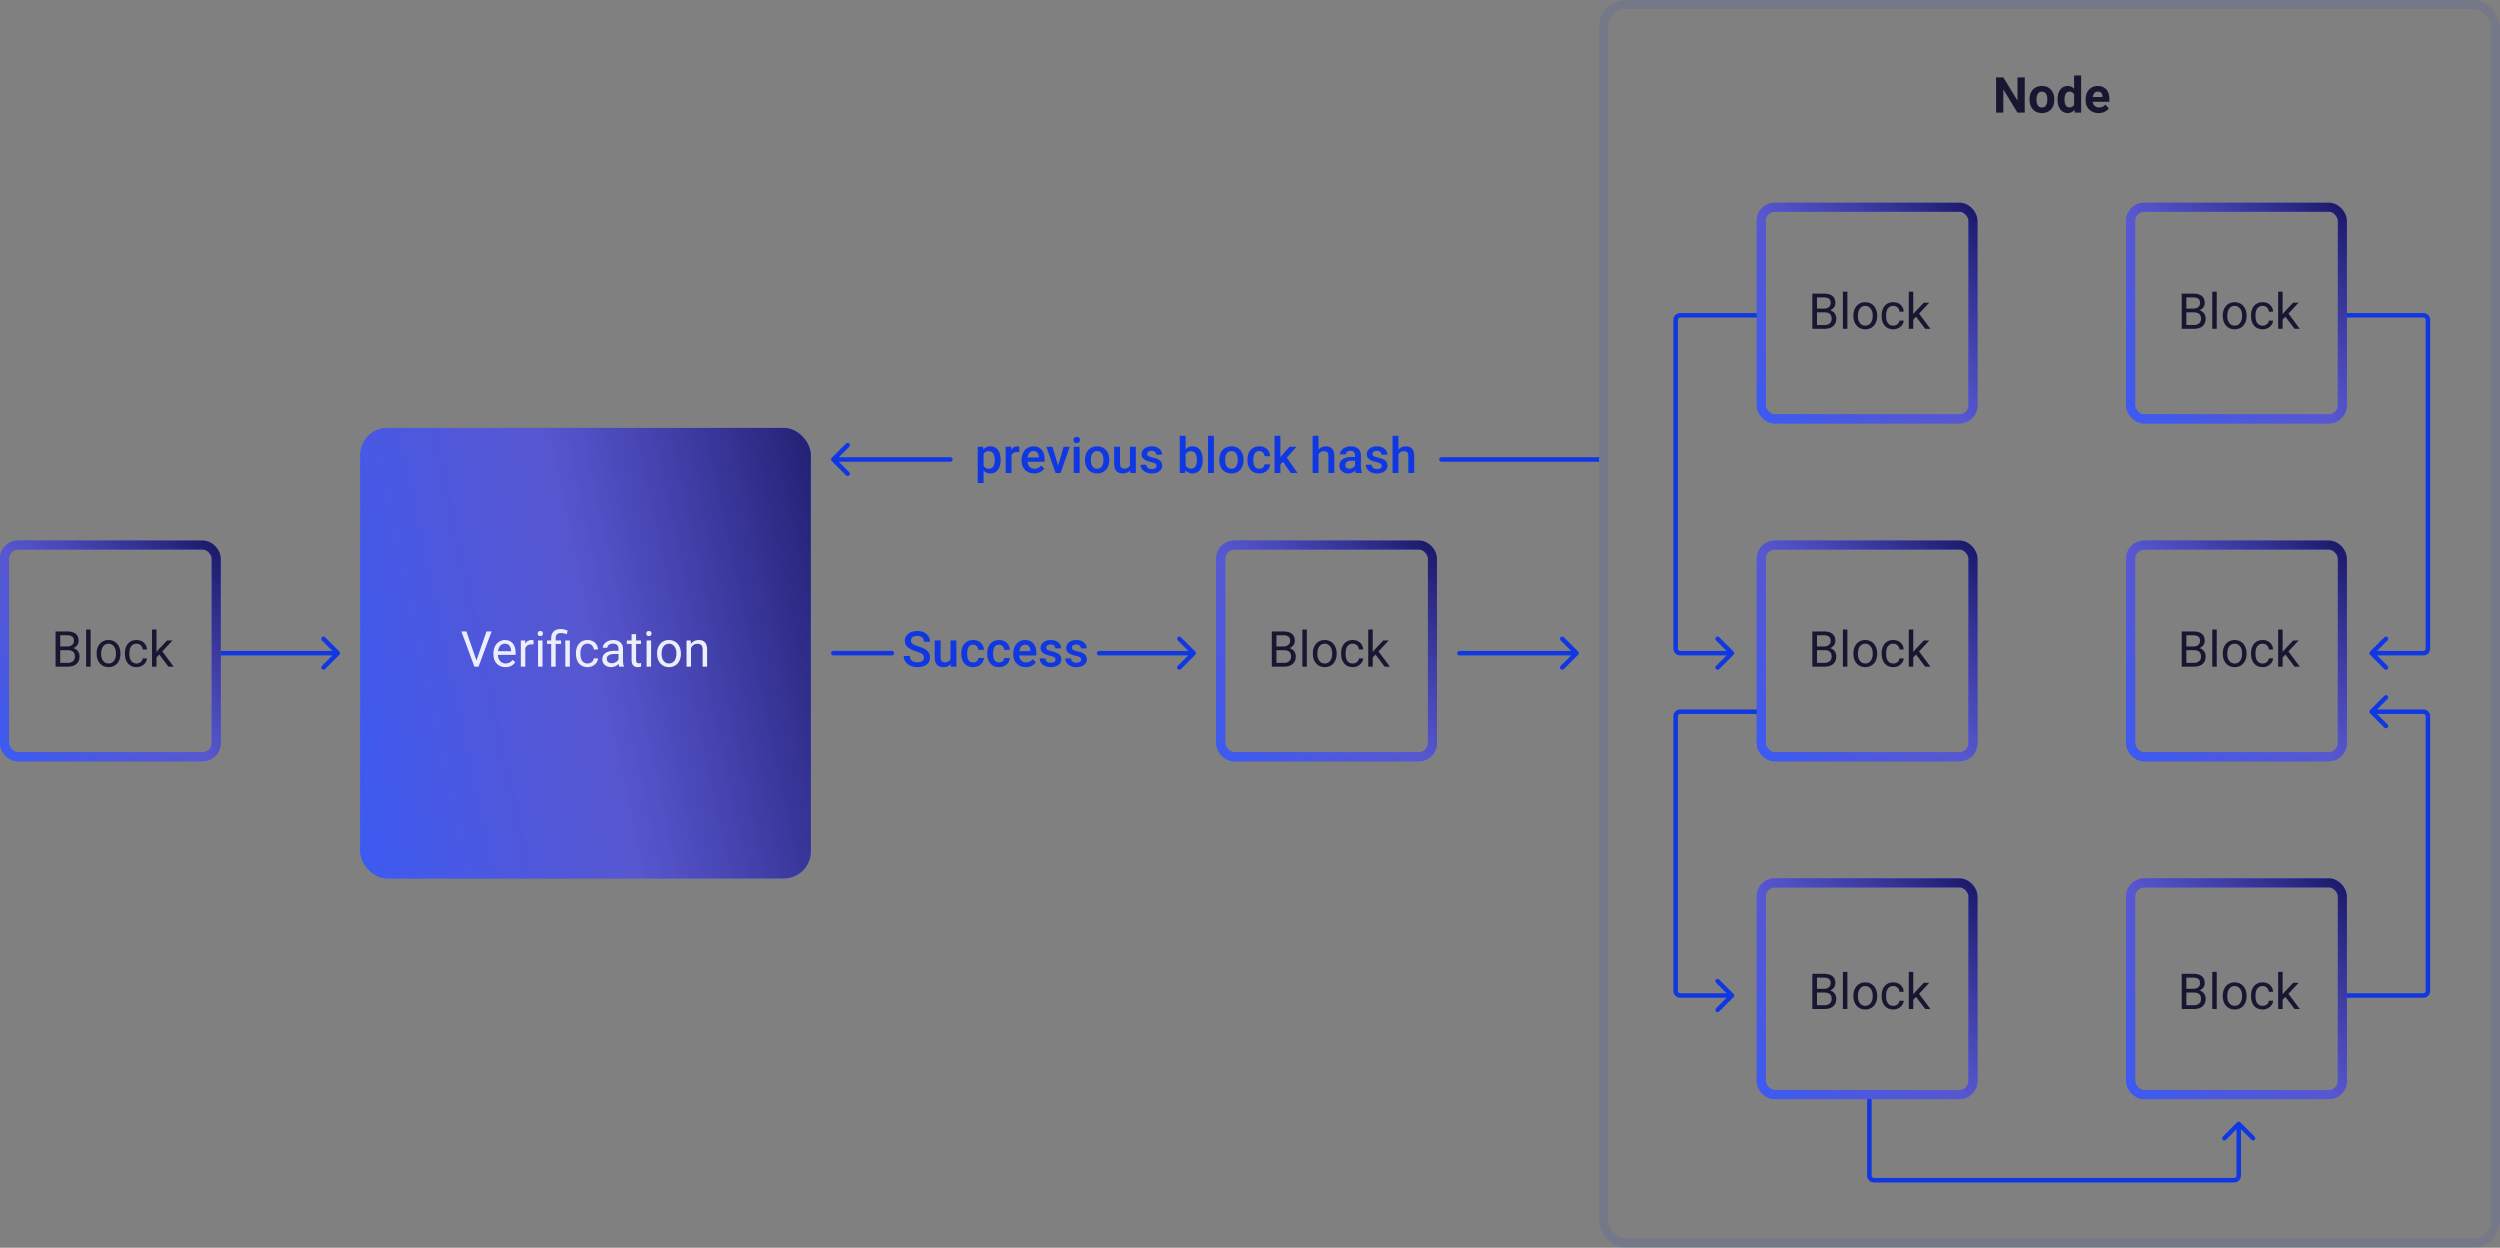 <svg width="555" height="277" viewBox="0 0 555 277" fill="none" xmlns="http://www.w3.org/2000/svg">
<rect x="0" y="0" width="555" height="277" fill="#808080" stroke="none"/>
<g clip-path="url(#clip0)">
<rect opacity="0.1" x="355.999" y="1" width="198" height="275" rx="5" stroke="#0F38E2" stroke-width="2"/>
<g opacity="0.9">
<rect x="0.999" y="121" width="47" height="47" rx="3" stroke="#3455FF" stroke-width="2"/>
<rect x="0.999" y="121" width="47" height="47" rx="3" stroke="url(#paint0_linear)" stroke-width="2"/>
</g>
<g opacity="0.9">
<rect x="270.999" y="121" width="47" height="47" rx="3" stroke="#3455FF" stroke-width="2"/>
<rect x="270.999" y="121" width="47" height="47" rx="3" stroke="url(#paint1_linear)" stroke-width="2"/>
</g>
<g opacity="0.9">
<rect x="179.999" y="195" width="100" height="100" rx="6" transform="rotate(-180 179.999 195)" fill="#3455FF"/>
<rect x="179.999" y="195" width="100" height="100" rx="6" transform="rotate(-180 179.999 195)" fill="url(#paint2_linear)"/>
</g>
<g opacity="0.9">
<rect x="390.999" y="46" width="47" height="47" rx="3" stroke="#3455FF" stroke-width="2"/>
<rect x="390.999" y="46" width="47" height="47" rx="3" stroke="url(#paint3_linear)" stroke-width="2"/>
<rect x="390.999" y="121" width="47" height="47" rx="3" stroke="#3455FF" stroke-width="2"/>
<rect x="390.999" y="121" width="47" height="47" rx="3" stroke="url(#paint4_linear)" stroke-width="2"/>
<rect x="390.999" y="196" width="47" height="47" rx="3" stroke="#3455FF" stroke-width="2"/>
<rect x="390.999" y="196" width="47" height="47" rx="3" stroke="url(#paint5_linear)" stroke-width="2"/>
</g>
<g opacity="0.9">
<rect x="472.999" y="121" width="47" height="47" rx="3" stroke="#3455FF" stroke-width="2"/>
<rect x="472.999" y="121" width="47" height="47" rx="3" stroke="url(#paint6_linear)" stroke-width="2"/>
<rect x="472.999" y="196" width="47" height="47" rx="3" stroke="#3455FF" stroke-width="2"/>
<rect x="472.999" y="196" width="47" height="47" rx="3" stroke="url(#paint7_linear)" stroke-width="2"/>
<rect x="472.999" y="46" width="47" height="47" rx="3" stroke="#3455FF" stroke-width="2"/>
<rect x="472.999" y="46" width="47" height="47" rx="3" stroke="url(#paint8_linear)" stroke-width="2"/>
</g>
<path d="M75.353 145.354C75.548 145.158 75.548 144.842 75.353 144.646L72.171 141.464C71.975 141.269 71.659 141.269 71.463 141.464C71.268 141.66 71.268 141.976 71.463 142.172L74.292 145L71.463 147.828C71.268 148.024 71.268 148.34 71.463 148.536C71.659 148.731 71.975 148.731 72.171 148.536L75.353 145.354ZM48.999 145.5L74.999 145.5L74.999 144.5L48.999 144.5L48.999 145.5Z" fill="#0F38E2"/>
<path d="M184.999 145H197.999" stroke="#0F38E2" stroke-linecap="round"/>
<path d="M243.999 144.5C243.723 144.5 243.499 144.724 243.499 145C243.499 145.276 243.723 145.5 243.999 145.5V144.5ZM265.353 145.354C265.548 145.158 265.548 144.842 265.353 144.646L262.171 141.464C261.975 141.269 261.659 141.269 261.463 141.464C261.268 141.66 261.268 141.976 261.463 142.172L264.292 145L261.463 147.828C261.268 148.024 261.268 148.34 261.463 148.536C261.659 148.731 261.975 148.731 262.171 148.536L265.353 145.354ZM243.999 145.5H264.999V144.5H243.999V145.5Z" fill="#0F38E2"/>
<path d="M323.999 144.5C323.723 144.5 323.499 144.724 323.499 145C323.499 145.276 323.723 145.5 323.999 145.5V144.5ZM350.353 145.354C350.548 145.158 350.548 144.842 350.353 144.646L347.171 141.464C346.975 141.269 346.659 141.269 346.463 141.464C346.268 141.66 346.268 141.976 346.463 142.172L349.292 145L346.463 147.828C346.268 148.024 346.268 148.34 346.463 148.536C346.659 148.731 346.975 148.731 347.171 148.536L350.353 145.354ZM323.999 145.5H349.999V144.5H323.999V145.5Z" fill="#0F38E2"/>
<path d="M105.77 146.63L108.004 140.18H109.132L106.232 148H105.319L102.424 140.18H103.546L105.77 146.63ZM112.205 148.107C111.417 148.107 110.776 147.85 110.282 147.334C109.788 146.815 109.541 146.122 109.541 145.255V145.073C109.541 144.496 109.65 143.982 109.868 143.531C110.09 143.076 110.398 142.722 110.792 142.468C111.189 142.21 111.619 142.081 112.081 142.081C112.837 142.081 113.424 142.33 113.843 142.828C114.262 143.325 114.471 144.038 114.471 144.965V145.379H110.534C110.549 145.952 110.715 146.416 111.034 146.77C111.356 147.121 111.764 147.296 112.258 147.296C112.609 147.296 112.906 147.225 113.15 147.082C113.393 146.938 113.606 146.749 113.789 146.512L114.396 146.985C113.909 147.733 113.179 148.107 112.205 148.107ZM112.081 142.897C111.68 142.897 111.343 143.044 111.071 143.338C110.799 143.628 110.631 144.036 110.566 144.562H113.478V144.487C113.449 143.982 113.313 143.592 113.069 143.316C112.826 143.037 112.496 142.897 112.081 142.897ZM118.435 143.08C118.285 143.055 118.122 143.042 117.946 143.042C117.295 143.042 116.852 143.32 116.62 143.875V148H115.626V142.188H116.593L116.609 142.86C116.935 142.341 117.397 142.081 117.995 142.081C118.188 142.081 118.335 142.106 118.435 142.156V143.08ZM120.433 148H119.439V142.188H120.433V148ZM119.359 140.647C119.359 140.486 119.407 140.35 119.504 140.239C119.604 140.128 119.751 140.072 119.944 140.072C120.138 140.072 120.285 140.128 120.385 140.239C120.485 140.35 120.535 140.486 120.535 140.647C120.535 140.808 120.485 140.942 120.385 141.05C120.285 141.157 120.138 141.211 119.944 141.211C119.751 141.211 119.604 141.157 119.504 141.05C119.407 140.942 119.359 140.808 119.359 140.647ZM122.361 148V142.957H121.443V142.188H122.361V141.694C122.361 141.046 122.546 140.541 122.915 140.18C123.287 139.818 123.812 139.637 124.488 139.637C124.889 139.637 125.396 139.746 126.008 139.965L125.842 140.803C125.394 140.624 124.968 140.534 124.563 140.534C124.137 140.534 123.829 140.631 123.64 140.824C123.453 141.014 123.36 141.3 123.36 141.684V142.188H124.547V142.957H123.36V148H122.361ZM126.502 148H125.503V142.188H126.502V148ZM130.45 147.296C130.805 147.296 131.114 147.189 131.379 146.974C131.644 146.759 131.791 146.491 131.82 146.168H132.76C132.742 146.501 132.627 146.818 132.416 147.119C132.205 147.42 131.922 147.66 131.567 147.839C131.216 148.018 130.844 148.107 130.45 148.107C129.659 148.107 129.029 147.844 128.56 147.318C128.094 146.788 127.861 146.065 127.861 145.148V144.981C127.861 144.416 127.965 143.913 128.173 143.472C128.381 143.032 128.678 142.69 129.064 142.446C129.455 142.203 129.915 142.081 130.445 142.081C131.097 142.081 131.637 142.276 132.067 142.667C132.5 143.057 132.731 143.563 132.76 144.187H131.82C131.791 143.811 131.648 143.503 131.39 143.263C131.136 143.019 130.821 142.897 130.445 142.897C129.94 142.897 129.548 143.08 129.269 143.445C128.993 143.807 128.855 144.332 128.855 145.019V145.207C128.855 145.877 128.993 146.392 129.269 146.754C129.544 147.116 129.938 147.296 130.45 147.296ZM137.465 148C137.408 147.885 137.361 147.681 137.325 147.388C136.863 147.868 136.312 148.107 135.671 148.107C135.098 148.107 134.627 147.946 134.258 147.624C133.893 147.298 133.71 146.886 133.71 146.389C133.71 145.784 133.94 145.314 134.398 144.981C134.86 144.645 135.508 144.477 136.342 144.477H137.309V144.02C137.309 143.673 137.205 143.397 136.998 143.193C136.79 142.985 136.484 142.881 136.079 142.881C135.725 142.881 135.427 142.971 135.188 143.15C134.948 143.329 134.828 143.546 134.828 143.8H133.829C133.829 143.51 133.931 143.23 134.135 142.962C134.342 142.69 134.622 142.475 134.973 142.317C135.327 142.16 135.716 142.081 136.138 142.081C136.808 142.081 137.332 142.249 137.712 142.586C138.091 142.919 138.288 143.379 138.303 143.966V146.641C138.303 147.175 138.371 147.599 138.507 147.914V148H137.465ZM135.816 147.243C136.127 147.243 136.423 147.162 136.702 147.001C136.981 146.84 137.184 146.63 137.309 146.373V145.18H136.53C135.313 145.18 134.704 145.536 134.704 146.249C134.704 146.561 134.808 146.804 135.016 146.979C135.223 147.155 135.49 147.243 135.816 147.243ZM141.208 140.781V142.188H142.293V142.957H141.208V146.561C141.208 146.793 141.257 146.969 141.354 147.087C141.45 147.201 141.615 147.259 141.848 147.259C141.962 147.259 142.12 147.237 142.32 147.194V148C142.059 148.072 141.805 148.107 141.558 148.107C141.114 148.107 140.779 147.973 140.553 147.705C140.328 147.436 140.215 147.055 140.215 146.561V142.957H139.157V142.188H140.215V140.781H141.208ZM144.539 148H143.545V142.188H144.539V148ZM143.464 140.647C143.464 140.486 143.513 140.35 143.609 140.239C143.71 140.128 143.856 140.072 144.05 140.072C144.243 140.072 144.39 140.128 144.49 140.239C144.59 140.35 144.641 140.486 144.641 140.647C144.641 140.808 144.59 140.942 144.49 141.05C144.39 141.157 144.243 141.211 144.05 141.211C143.856 141.211 143.71 141.157 143.609 141.05C143.513 140.942 143.464 140.808 143.464 140.647ZM145.871 145.041C145.871 144.471 145.982 143.959 146.204 143.504C146.429 143.05 146.741 142.699 147.138 142.452C147.539 142.205 147.996 142.081 148.508 142.081C149.299 142.081 149.938 142.355 150.425 142.903C150.916 143.451 151.161 144.179 151.161 145.089V145.159C151.161 145.724 151.052 146.233 150.833 146.684C150.619 147.132 150.309 147.481 149.904 147.731C149.503 147.982 149.041 148.107 148.519 148.107C147.731 148.107 147.092 147.833 146.601 147.286C146.114 146.738 145.871 146.013 145.871 145.11V145.041ZM146.87 145.159C146.87 145.803 147.018 146.321 147.315 146.711C147.616 147.101 148.017 147.296 148.519 147.296C149.023 147.296 149.424 147.099 149.722 146.706C150.019 146.308 150.167 145.753 150.167 145.041C150.167 144.403 150.015 143.888 149.711 143.494C149.41 143.096 149.009 142.897 148.508 142.897C148.017 142.897 147.622 143.093 147.321 143.483C147.02 143.873 146.87 144.432 146.87 145.159ZM153.347 142.188L153.379 142.919C153.823 142.36 154.403 142.081 155.12 142.081C156.348 142.081 156.967 142.774 156.978 144.16V148H155.984V144.154C155.981 143.735 155.884 143.426 155.694 143.225C155.508 143.025 155.216 142.924 154.819 142.924C154.497 142.924 154.214 143.01 153.97 143.182C153.727 143.354 153.537 143.58 153.401 143.859V148H152.407V142.188H153.347Z" fill="#ECEFFB"/>
<path d="M12.339 148V140.18H14.896C15.745 140.18 16.382 140.355 16.808 140.706C17.238 141.057 17.453 141.576 17.453 142.264C17.453 142.629 17.349 142.953 17.141 143.236C16.933 143.515 16.651 143.732 16.293 143.886C16.715 144.004 17.048 144.229 17.291 144.562C17.539 144.892 17.662 145.286 17.662 145.744C17.662 146.446 17.435 146.997 16.98 147.398C16.525 147.799 15.883 148 15.052 148H12.339ZM13.371 144.342V147.157H15.073C15.553 147.157 15.931 147.033 16.206 146.786C16.486 146.535 16.625 146.192 16.625 145.755C16.625 144.813 16.113 144.342 15.089 144.342H13.371ZM13.371 143.515H14.928C15.379 143.515 15.739 143.402 16.008 143.177C16.28 142.951 16.416 142.645 16.416 142.258C16.416 141.829 16.291 141.517 16.04 141.324C15.789 141.127 15.408 141.028 14.896 141.028H13.371V143.515ZM20.117 148H19.123V139.75H20.117V148ZM21.449 145.041C21.449 144.471 21.56 143.959 21.782 143.504C22.007 143.05 22.319 142.699 22.716 142.452C23.117 142.205 23.574 142.081 24.086 142.081C24.877 142.081 25.516 142.355 26.003 142.903C26.494 143.451 26.739 144.179 26.739 145.089V145.159C26.739 145.724 26.63 146.233 26.412 146.684C26.197 147.132 25.887 147.481 25.482 147.731C25.081 147.982 24.619 148.107 24.097 148.107C23.309 148.107 22.67 147.833 22.179 147.286C21.692 146.738 21.449 146.013 21.449 145.11V145.041ZM22.448 145.159C22.448 145.803 22.596 146.321 22.894 146.711C23.194 147.101 23.595 147.296 24.097 147.296C24.602 147.296 25.003 147.099 25.3 146.706C25.597 146.308 25.746 145.753 25.746 145.041C25.746 144.403 25.593 143.888 25.289 143.494C24.988 143.096 24.587 142.897 24.086 142.897C23.595 142.897 23.2 143.093 22.899 143.483C22.598 143.873 22.448 144.432 22.448 145.159ZM30.316 147.296C30.671 147.296 30.981 147.189 31.246 146.974C31.511 146.759 31.657 146.491 31.686 146.168H32.626C32.608 146.501 32.493 146.818 32.282 147.119C32.071 147.42 31.788 147.66 31.434 147.839C31.083 148.018 30.71 148.107 30.316 148.107C29.525 148.107 28.895 147.844 28.426 147.318C27.96 146.788 27.727 146.065 27.727 145.148V144.981C27.727 144.416 27.831 143.913 28.039 143.472C28.247 143.032 28.544 142.69 28.931 142.446C29.321 142.203 29.781 142.081 30.311 142.081C30.963 142.081 31.503 142.276 31.933 142.667C32.366 143.057 32.597 143.563 32.626 144.187H31.686C31.657 143.811 31.514 143.503 31.256 143.263C31.002 143.019 30.687 142.897 30.311 142.897C29.806 142.897 29.414 143.08 29.135 143.445C28.859 143.807 28.721 144.332 28.721 145.019V145.207C28.721 145.877 28.859 146.392 29.135 146.754C29.41 147.116 29.804 147.296 30.316 147.296ZM35.365 145.309L34.742 145.959V148H33.748V139.75H34.742V144.74L35.274 144.101L37.084 142.188H38.292L36.031 144.616L38.556 148H37.39L35.365 145.309Z" fill="#181732"/>
<path d="M282.339 148V140.18H284.896C285.745 140.18 286.382 140.355 286.808 140.706C287.238 141.057 287.453 141.576 287.453 142.264C287.453 142.629 287.349 142.953 287.141 143.236C286.933 143.515 286.651 143.732 286.292 143.886C286.715 144.004 287.048 144.229 287.292 144.562C287.539 144.892 287.662 145.286 287.662 145.744C287.662 146.446 287.435 146.997 286.98 147.398C286.525 147.799 285.882 148 285.052 148H282.339ZM283.371 144.342V147.157H285.073C285.553 147.157 285.931 147.033 286.207 146.786C286.486 146.535 286.625 146.192 286.625 145.755C286.625 144.813 286.113 144.342 285.089 144.342H283.371ZM283.371 143.515H284.928C285.379 143.515 285.739 143.402 286.008 143.177C286.28 142.951 286.416 142.645 286.416 142.258C286.416 141.829 286.291 141.517 286.04 141.324C285.789 141.127 285.408 141.028 284.896 141.028H283.371V143.515ZM290.117 148H289.123V139.75H290.117V148ZM291.449 145.041C291.449 144.471 291.56 143.959 291.782 143.504C292.007 143.05 292.319 142.699 292.716 142.452C293.117 142.205 293.574 142.081 294.086 142.081C294.877 142.081 295.516 142.355 296.003 142.903C296.494 143.451 296.739 144.179 296.739 145.089V145.159C296.739 145.724 296.63 146.233 296.412 146.684C296.197 147.132 295.887 147.481 295.482 147.731C295.081 147.982 294.619 148.107 294.097 148.107C293.309 148.107 292.67 147.833 292.179 147.286C291.692 146.738 291.449 146.013 291.449 145.11V145.041ZM292.448 145.159C292.448 145.803 292.596 146.321 292.894 146.711C293.194 147.101 293.595 147.296 294.097 147.296C294.602 147.296 295.003 147.099 295.3 146.706C295.597 146.308 295.746 145.753 295.746 145.041C295.746 144.403 295.593 143.888 295.289 143.494C294.988 143.096 294.587 142.897 294.086 142.897C293.595 142.897 293.2 143.093 292.899 143.483C292.598 143.873 292.448 144.432 292.448 145.159ZM300.316 147.296C300.671 147.296 300.981 147.189 301.246 146.974C301.511 146.759 301.657 146.491 301.686 146.168H302.626C302.608 146.501 302.493 146.818 302.282 147.119C302.071 147.42 301.788 147.66 301.434 147.839C301.083 148.018 300.71 148.107 300.316 148.107C299.525 148.107 298.895 147.844 298.426 147.318C297.96 146.788 297.728 146.065 297.728 145.148V144.981C297.728 144.416 297.831 143.913 298.039 143.472C298.247 143.032 298.544 142.69 298.931 142.446C299.321 142.203 299.781 142.081 300.311 142.081C300.963 142.081 301.503 142.276 301.933 142.667C302.366 143.057 302.597 143.563 302.626 144.187H301.686C301.657 143.811 301.514 143.503 301.256 143.263C301.002 143.019 300.687 142.897 300.311 142.897C299.806 142.897 299.414 143.08 299.135 143.445C298.859 143.807 298.721 144.332 298.721 145.019V145.207C298.721 145.877 298.859 146.392 299.135 146.754C299.41 147.116 299.804 147.296 300.316 147.296ZM305.365 145.309L304.742 145.959V148H303.749V139.75H304.742V144.74L305.274 144.101L307.084 142.188H308.292L306.031 144.616L308.556 148H307.39L305.365 145.309Z" fill="#181732"/>
<path d="M402.339 73V65.18H404.896C405.745 65.18 406.382 65.355 406.808 65.706C407.238 66.057 407.453 66.576 407.453 67.264C407.453 67.629 407.349 67.953 407.141 68.236C406.933 68.515 406.651 68.732 406.292 68.886C406.715 69.004 407.048 69.23 407.292 69.562C407.539 69.892 407.662 70.286 407.662 70.744C407.662 71.446 407.435 71.997 406.98 72.398C406.525 72.799 405.882 73 405.052 73H402.339ZM403.371 69.342V72.157H405.073C405.553 72.157 405.931 72.033 406.207 71.786C406.486 71.535 406.625 71.192 406.625 70.755C406.625 69.813 406.113 69.342 405.089 69.342H403.371ZM403.371 68.515H404.928C405.379 68.515 405.739 68.402 406.008 68.177C406.28 67.951 406.416 67.645 406.416 67.258C406.416 66.829 406.291 66.517 406.04 66.324C405.789 66.127 405.408 66.028 404.896 66.028H403.371V68.515ZM410.117 73H409.123V64.75H410.117V73ZM411.449 70.04C411.449 69.471 411.56 68.959 411.782 68.504C412.007 68.05 412.319 67.699 412.716 67.452C413.117 67.205 413.574 67.081 414.086 67.081C414.877 67.081 415.516 67.355 416.003 67.903C416.494 68.451 416.739 69.179 416.739 70.089V70.159C416.739 70.724 416.63 71.233 416.412 71.684C416.197 72.132 415.887 72.481 415.482 72.731C415.081 72.982 414.619 73.107 414.097 73.107C413.309 73.107 412.67 72.834 412.179 72.286C411.692 71.738 411.449 71.013 411.449 70.11V70.04ZM412.448 70.159C412.448 70.803 412.596 71.321 412.894 71.711C413.194 72.101 413.595 72.296 414.097 72.296C414.602 72.296 415.003 72.099 415.3 71.706C415.597 71.308 415.746 70.753 415.746 70.04C415.746 69.403 415.593 68.888 415.289 68.494C414.988 68.096 414.587 67.897 414.086 67.897C413.595 67.897 413.2 68.093 412.899 68.483C412.598 68.873 412.448 69.432 412.448 70.159ZM420.316 72.296C420.671 72.296 420.981 72.189 421.246 71.974C421.511 71.759 421.657 71.491 421.686 71.168H422.626C422.608 71.501 422.493 71.818 422.282 72.119C422.071 72.42 421.788 72.66 421.434 72.839C421.083 73.018 420.71 73.107 420.316 73.107C419.525 73.107 418.895 72.844 418.426 72.318C417.96 71.788 417.728 71.065 417.728 70.148V69.981C417.728 69.416 417.831 68.913 418.039 68.472C418.247 68.032 418.544 67.69 418.931 67.446C419.321 67.203 419.781 67.081 420.311 67.081C420.963 67.081 421.503 67.276 421.933 67.666C422.366 68.057 422.597 68.564 422.626 69.186H421.686C421.657 68.811 421.514 68.503 421.256 68.263C421.002 68.019 420.687 67.897 420.311 67.897C419.806 67.897 419.414 68.08 419.135 68.445C418.859 68.807 418.721 69.332 418.721 70.019V70.207C418.721 70.877 418.859 71.392 419.135 71.754C419.41 72.116 419.804 72.296 420.316 72.296ZM425.365 70.309L424.742 70.959V73H423.749V64.75H424.742V69.74L425.274 69.101L427.084 67.189H428.292L426.031 69.616L428.556 73H427.39L425.365 70.309Z" fill="#181732"/>
<path d="M484.339 73V65.18H486.896C487.745 65.18 488.382 65.355 488.808 65.706C489.238 66.057 489.453 66.576 489.453 67.264C489.453 67.629 489.349 67.953 489.141 68.236C488.933 68.515 488.651 68.732 488.292 68.886C488.715 69.004 489.048 69.23 489.292 69.562C489.539 69.892 489.662 70.286 489.662 70.744C489.662 71.446 489.435 71.997 488.98 72.398C488.525 72.799 487.882 73 487.052 73H484.339ZM485.371 69.342V72.157H487.073C487.553 72.157 487.931 72.033 488.207 71.786C488.486 71.535 488.625 71.192 488.625 70.755C488.625 69.813 488.113 69.342 487.089 69.342H485.371ZM485.371 68.515H486.928C487.379 68.515 487.739 68.402 488.008 68.177C488.28 67.951 488.416 67.645 488.416 67.258C488.416 66.829 488.291 66.517 488.04 66.324C487.789 66.127 487.408 66.028 486.896 66.028H485.371V68.515ZM492.117 73H491.123V64.75H492.117V73ZM493.449 70.04C493.449 69.471 493.56 68.959 493.782 68.504C494.007 68.05 494.319 67.699 494.716 67.452C495.117 67.205 495.574 67.081 496.086 67.081C496.877 67.081 497.516 67.355 498.003 67.903C498.494 68.451 498.739 69.179 498.739 70.089V70.159C498.739 70.724 498.63 71.233 498.412 71.684C498.197 72.132 497.887 72.481 497.482 72.731C497.081 72.982 496.619 73.107 496.097 73.107C495.309 73.107 494.67 72.834 494.179 72.286C493.692 71.738 493.449 71.013 493.449 70.11V70.04ZM494.448 70.159C494.448 70.803 494.596 71.321 494.894 71.711C495.194 72.101 495.595 72.296 496.097 72.296C496.602 72.296 497.003 72.099 497.3 71.706C497.597 71.308 497.746 70.753 497.746 70.04C497.746 69.403 497.593 68.888 497.289 68.494C496.988 68.096 496.587 67.897 496.086 67.897C495.595 67.897 495.2 68.093 494.899 68.483C494.598 68.873 494.448 69.432 494.448 70.159ZM502.316 72.296C502.671 72.296 502.981 72.189 503.246 71.974C503.511 71.759 503.657 71.491 503.686 71.168H504.626C504.608 71.501 504.493 71.818 504.282 72.119C504.071 72.42 503.788 72.66 503.434 72.839C503.083 73.018 502.71 73.107 502.316 73.107C501.525 73.107 500.895 72.844 500.426 72.318C499.96 71.788 499.728 71.065 499.728 70.148V69.981C499.728 69.416 499.831 68.913 500.039 68.472C500.247 68.032 500.544 67.69 500.931 67.446C501.321 67.203 501.781 67.081 502.311 67.081C502.963 67.081 503.503 67.276 503.933 67.666C504.366 68.057 504.597 68.564 504.626 69.186H503.686C503.657 68.811 503.514 68.503 503.256 68.263C503.002 68.019 502.687 67.897 502.311 67.897C501.806 67.897 501.414 68.08 501.135 68.445C500.859 68.807 500.721 69.332 500.721 70.019V70.207C500.721 70.877 500.859 71.392 501.135 71.754C501.41 72.116 501.804 72.296 502.316 72.296ZM507.365 70.309L506.742 70.959V73H505.749V64.75H506.742V69.74L507.274 69.101L509.084 67.189H510.292L508.031 69.616L510.556 73H509.39L507.365 70.309Z" fill="#181732"/>
<path d="M402.339 148V140.18H404.896C405.745 140.18 406.382 140.355 406.808 140.706C407.238 141.057 407.453 141.576 407.453 142.264C407.453 142.629 407.349 142.953 407.141 143.236C406.933 143.515 406.651 143.732 406.292 143.886C406.715 144.004 407.048 144.229 407.292 144.562C407.539 144.892 407.662 145.286 407.662 145.744C407.662 146.446 407.435 146.997 406.98 147.398C406.525 147.799 405.882 148 405.052 148H402.339ZM403.371 144.342V147.157H405.073C405.553 147.157 405.931 147.033 406.207 146.786C406.486 146.535 406.625 146.192 406.625 145.755C406.625 144.813 406.113 144.342 405.089 144.342H403.371ZM403.371 143.515H404.928C405.379 143.515 405.739 143.402 406.008 143.177C406.28 142.951 406.416 142.645 406.416 142.258C406.416 141.829 406.291 141.517 406.04 141.324C405.789 141.127 405.408 141.028 404.896 141.028H403.371V143.515ZM410.117 148H409.123V139.75H410.117V148ZM411.449 145.041C411.449 144.471 411.56 143.959 411.782 143.504C412.007 143.05 412.319 142.699 412.716 142.452C413.117 142.205 413.574 142.081 414.086 142.081C414.877 142.081 415.516 142.355 416.003 142.903C416.494 143.451 416.739 144.179 416.739 145.089V145.159C416.739 145.724 416.63 146.233 416.412 146.684C416.197 147.132 415.887 147.481 415.482 147.731C415.081 147.982 414.619 148.107 414.097 148.107C413.309 148.107 412.67 147.833 412.179 147.286C411.692 146.738 411.449 146.013 411.449 145.11V145.041ZM412.448 145.159C412.448 145.803 412.596 146.321 412.894 146.711C413.194 147.101 413.595 147.296 414.097 147.296C414.602 147.296 415.003 147.099 415.3 146.706C415.597 146.308 415.746 145.753 415.746 145.041C415.746 144.403 415.593 143.888 415.289 143.494C414.988 143.096 414.587 142.897 414.086 142.897C413.595 142.897 413.2 143.093 412.899 143.483C412.598 143.873 412.448 144.432 412.448 145.159ZM420.316 147.296C420.671 147.296 420.981 147.189 421.246 146.974C421.511 146.759 421.657 146.491 421.686 146.168H422.626C422.608 146.501 422.493 146.818 422.282 147.119C422.071 147.42 421.788 147.66 421.434 147.839C421.083 148.018 420.71 148.107 420.316 148.107C419.525 148.107 418.895 147.844 418.426 147.318C417.96 146.788 417.728 146.065 417.728 145.148V144.981C417.728 144.416 417.831 143.913 418.039 143.472C418.247 143.032 418.544 142.69 418.931 142.446C419.321 142.203 419.781 142.081 420.311 142.081C420.963 142.081 421.503 142.276 421.933 142.667C422.366 143.057 422.597 143.563 422.626 144.187H421.686C421.657 143.811 421.514 143.503 421.256 143.263C421.002 143.019 420.687 142.897 420.311 142.897C419.806 142.897 419.414 143.08 419.135 143.445C418.859 143.807 418.721 144.332 418.721 145.019V145.207C418.721 145.877 418.859 146.392 419.135 146.754C419.41 147.116 419.804 147.296 420.316 147.296ZM425.365 145.309L424.742 145.959V148H423.749V139.75H424.742V144.74L425.274 144.101L427.084 142.188H428.292L426.031 144.616L428.556 148H427.39L425.365 145.309Z" fill="#181732"/>
<path d="M402.339 224V216.18H404.896C405.745 216.18 406.382 216.355 406.808 216.706C407.238 217.057 407.453 217.576 407.453 218.264C407.453 218.629 407.349 218.953 407.141 219.236C406.933 219.515 406.651 219.732 406.292 219.886C406.715 220.004 407.048 220.229 407.292 220.562C407.539 220.892 407.662 221.286 407.662 221.744C407.662 222.446 407.435 222.997 406.98 223.398C406.525 223.799 405.882 224 405.052 224H402.339ZM403.371 220.342V223.157H405.073C405.553 223.157 405.931 223.033 406.207 222.786C406.486 222.535 406.625 222.192 406.625 221.755C406.625 220.813 406.113 220.342 405.089 220.342H403.371ZM403.371 219.515H404.928C405.379 219.515 405.739 219.402 406.008 219.177C406.28 218.951 406.416 218.645 406.416 218.258C406.416 217.829 406.291 217.517 406.04 217.324C405.789 217.127 405.408 217.028 404.896 217.028H403.371V219.515ZM410.117 224H409.123V215.75H410.117V224ZM411.449 221.041C411.449 220.471 411.56 219.959 411.782 219.504C412.007 219.05 412.319 218.699 412.716 218.452C413.117 218.205 413.574 218.081 414.086 218.081C414.877 218.081 415.516 218.355 416.003 218.903C416.494 219.451 416.739 220.179 416.739 221.089V221.159C416.739 221.724 416.63 222.233 416.412 222.684C416.197 223.132 415.887 223.481 415.482 223.731C415.081 223.982 414.619 224.107 414.097 224.107C413.309 224.107 412.67 223.833 412.179 223.286C411.692 222.738 411.449 222.013 411.449 221.11V221.041ZM412.448 221.159C412.448 221.803 412.596 222.321 412.894 222.711C413.194 223.101 413.595 223.296 414.097 223.296C414.602 223.296 415.003 223.099 415.3 222.706C415.597 222.308 415.746 221.753 415.746 221.041C415.746 220.403 415.593 219.888 415.289 219.494C414.988 219.096 414.587 218.897 414.086 218.897C413.595 218.897 413.2 219.093 412.899 219.483C412.598 219.873 412.448 220.432 412.448 221.159ZM420.316 223.296C420.671 223.296 420.981 223.189 421.246 222.974C421.511 222.759 421.657 222.491 421.686 222.168H422.626C422.608 222.501 422.493 222.818 422.282 223.119C422.071 223.42 421.788 223.66 421.434 223.839C421.083 224.018 420.71 224.107 420.316 224.107C419.525 224.107 418.895 223.844 418.426 223.318C417.96 222.788 417.728 222.065 417.728 221.148V220.981C417.728 220.416 417.831 219.913 418.039 219.472C418.247 219.032 418.544 218.69 418.931 218.446C419.321 218.203 419.781 218.081 420.311 218.081C420.963 218.081 421.503 218.276 421.933 218.667C422.366 219.057 422.597 219.563 422.626 220.187H421.686C421.657 219.811 421.514 219.503 421.256 219.263C421.002 219.019 420.687 218.897 420.311 218.897C419.806 218.897 419.414 219.08 419.135 219.445C418.859 219.807 418.721 220.332 418.721 221.019V221.207C418.721 221.877 418.859 222.392 419.135 222.754C419.41 223.116 419.804 223.296 420.316 223.296ZM425.365 221.309L424.742 221.959V224H423.749V215.75H424.742V220.74L425.274 220.101L427.084 218.188H428.292L426.031 220.616L428.556 224H427.39L425.365 221.309Z" fill="#181732"/>
<path d="M484.339 148V140.18H486.896C487.745 140.18 488.382 140.355 488.808 140.706C489.238 141.057 489.453 141.576 489.453 142.264C489.453 142.629 489.349 142.953 489.141 143.236C488.933 143.515 488.651 143.732 488.292 143.886C488.715 144.004 489.048 144.229 489.292 144.562C489.539 144.892 489.662 145.286 489.662 145.744C489.662 146.446 489.435 146.997 488.98 147.398C488.525 147.799 487.882 148 487.052 148H484.339ZM485.371 144.342V147.157H487.073C487.553 147.157 487.931 147.033 488.207 146.786C488.486 146.535 488.625 146.192 488.625 145.755C488.625 144.813 488.113 144.342 487.089 144.342H485.371ZM485.371 143.515H486.928C487.379 143.515 487.739 143.402 488.008 143.177C488.28 142.951 488.416 142.645 488.416 142.258C488.416 141.829 488.291 141.517 488.04 141.324C487.789 141.127 487.408 141.028 486.896 141.028H485.371V143.515ZM492.117 148H491.123V139.75H492.117V148ZM493.449 145.041C493.449 144.471 493.56 143.959 493.782 143.504C494.007 143.05 494.319 142.699 494.716 142.452C495.117 142.205 495.574 142.081 496.086 142.081C496.877 142.081 497.516 142.355 498.003 142.903C498.494 143.451 498.739 144.179 498.739 145.089V145.159C498.739 145.724 498.63 146.233 498.412 146.684C498.197 147.132 497.887 147.481 497.482 147.731C497.081 147.982 496.619 148.107 496.097 148.107C495.309 148.107 494.67 147.833 494.179 147.286C493.692 146.738 493.449 146.013 493.449 145.11V145.041ZM494.448 145.159C494.448 145.803 494.596 146.321 494.894 146.711C495.194 147.101 495.595 147.296 496.097 147.296C496.602 147.296 497.003 147.099 497.3 146.706C497.597 146.308 497.746 145.753 497.746 145.041C497.746 144.403 497.593 143.888 497.289 143.494C496.988 143.096 496.587 142.897 496.086 142.897C495.595 142.897 495.2 143.093 494.899 143.483C494.598 143.873 494.448 144.432 494.448 145.159ZM502.316 147.296C502.671 147.296 502.981 147.189 503.246 146.974C503.511 146.759 503.657 146.491 503.686 146.168H504.626C504.608 146.501 504.493 146.818 504.282 147.119C504.071 147.42 503.788 147.66 503.434 147.839C503.083 148.018 502.71 148.107 502.316 148.107C501.525 148.107 500.895 147.844 500.426 147.318C499.96 146.788 499.728 146.065 499.728 145.148V144.981C499.728 144.416 499.831 143.913 500.039 143.472C500.247 143.032 500.544 142.69 500.931 142.446C501.321 142.203 501.781 142.081 502.311 142.081C502.963 142.081 503.503 142.276 503.933 142.667C504.366 143.057 504.597 143.563 504.626 144.187H503.686C503.657 143.811 503.514 143.503 503.256 143.263C503.002 143.019 502.687 142.897 502.311 142.897C501.806 142.897 501.414 143.08 501.135 143.445C500.859 143.807 500.721 144.332 500.721 145.019V145.207C500.721 145.877 500.859 146.392 501.135 146.754C501.41 147.116 501.804 147.296 502.316 147.296ZM507.365 145.309L506.742 145.959V148H505.749V139.75H506.742V144.74L507.274 144.101L509.084 142.188H510.292L508.031 144.616L510.556 148H509.39L507.365 145.309Z" fill="#181732"/>
<path d="M484.339 224V216.18H486.896C487.745 216.18 488.382 216.355 488.808 216.706C489.238 217.057 489.453 217.576 489.453 218.264C489.453 218.629 489.349 218.953 489.141 219.236C488.933 219.515 488.651 219.732 488.292 219.886C488.715 220.004 489.048 220.229 489.292 220.562C489.539 220.892 489.662 221.286 489.662 221.744C489.662 222.446 489.435 222.997 488.98 223.398C488.525 223.799 487.882 224 487.052 224H484.339ZM485.371 220.342V223.157H487.073C487.553 223.157 487.931 223.033 488.207 222.786C488.486 222.535 488.625 222.192 488.625 221.755C488.625 220.813 488.113 220.342 487.089 220.342H485.371ZM485.371 219.515H486.928C487.379 219.515 487.739 219.402 488.008 219.177C488.28 218.951 488.416 218.645 488.416 218.258C488.416 217.829 488.291 217.517 488.04 217.324C487.789 217.127 487.408 217.028 486.896 217.028H485.371V219.515ZM492.117 224H491.123V215.75H492.117V224ZM493.449 221.041C493.449 220.471 493.56 219.959 493.782 219.504C494.007 219.05 494.319 218.699 494.716 218.452C495.117 218.205 495.574 218.081 496.086 218.081C496.877 218.081 497.516 218.355 498.003 218.903C498.494 219.451 498.739 220.179 498.739 221.089V221.159C498.739 221.724 498.63 222.233 498.412 222.684C498.197 223.132 497.887 223.481 497.482 223.731C497.081 223.982 496.619 224.107 496.097 224.107C495.309 224.107 494.67 223.833 494.179 223.286C493.692 222.738 493.449 222.013 493.449 221.11V221.041ZM494.448 221.159C494.448 221.803 494.596 222.321 494.894 222.711C495.194 223.101 495.595 223.296 496.097 223.296C496.602 223.296 497.003 223.099 497.3 222.706C497.597 222.308 497.746 221.753 497.746 221.041C497.746 220.403 497.593 219.888 497.289 219.494C496.988 219.096 496.587 218.897 496.086 218.897C495.595 218.897 495.2 219.093 494.899 219.483C494.598 219.873 494.448 220.432 494.448 221.159ZM502.316 223.296C502.671 223.296 502.981 223.189 503.246 222.974C503.511 222.759 503.657 222.491 503.686 222.168H504.626C504.608 222.501 504.493 222.818 504.282 223.119C504.071 223.42 503.788 223.66 503.434 223.839C503.083 224.018 502.71 224.107 502.316 224.107C501.525 224.107 500.895 223.844 500.426 223.318C499.96 222.788 499.728 222.065 499.728 221.148V220.981C499.728 220.416 499.831 219.913 500.039 219.472C500.247 219.032 500.544 218.69 500.931 218.446C501.321 218.203 501.781 218.081 502.311 218.081C502.963 218.081 503.503 218.276 503.933 218.667C504.366 219.057 504.597 219.563 504.626 220.187H503.686C503.657 219.811 503.514 219.503 503.256 219.263C503.002 219.019 502.687 218.897 502.311 218.897C501.806 218.897 501.414 219.08 501.135 219.445C500.859 219.807 500.721 220.332 500.721 221.019V221.207C500.721 221.877 500.859 222.392 501.135 222.754C501.41 223.116 501.804 223.296 502.316 223.296ZM507.365 221.309L506.742 221.959V224H505.749V215.75H506.742V220.74L507.274 220.101L509.084 218.188H510.292L508.031 220.616L510.556 224H509.39L507.365 221.309Z" fill="#181732"/>
<path d="M205.111 145.986C205.111 145.642 204.99 145.377 204.746 145.191C204.506 145.005 204.071 144.817 203.441 144.627C202.811 144.437 202.309 144.226 201.937 143.993C201.224 143.546 200.868 142.962 200.868 142.242C200.868 141.612 201.124 141.093 201.636 140.685C202.152 140.276 202.82 140.072 203.64 140.072C204.184 140.072 204.669 140.173 205.095 140.373C205.521 140.574 205.856 140.86 206.1 141.232C206.343 141.601 206.465 142.011 206.465 142.462H205.111C205.111 142.054 204.982 141.736 204.725 141.506C204.47 141.274 204.105 141.157 203.629 141.157C203.185 141.157 202.839 141.252 202.592 141.442C202.349 141.632 202.227 141.897 202.227 142.237C202.227 142.523 202.36 142.763 202.625 142.957C202.889 143.146 203.326 143.333 203.935 143.515C204.544 143.694 205.033 143.9 205.401 144.133C205.77 144.362 206.041 144.627 206.212 144.928C206.384 145.225 206.47 145.574 206.47 145.975C206.47 146.627 206.22 147.146 205.718 147.533C205.221 147.916 204.544 148.107 203.688 148.107C203.122 148.107 202.601 148.004 202.125 147.796C201.652 147.585 201.284 147.295 201.019 146.926C200.757 146.557 200.626 146.127 200.626 145.637H201.985C201.985 146.081 202.132 146.424 202.426 146.668C202.719 146.911 203.14 147.033 203.688 147.033C204.161 147.033 204.515 146.938 204.751 146.749C204.991 146.555 205.111 146.301 205.111 145.986ZM211.057 147.431C210.674 147.882 210.13 148.107 209.424 148.107C208.794 148.107 208.316 147.923 207.99 147.554C207.668 147.185 207.507 146.652 207.507 145.954V142.188H208.812V145.938C208.812 146.675 209.118 147.044 209.73 147.044C210.364 147.044 210.792 146.817 211.014 146.362V142.188H212.319V148H211.089L211.057 147.431ZM216.036 147.065C216.362 147.065 216.632 146.971 216.847 146.781C217.062 146.591 217.177 146.356 217.191 146.077H218.421C218.407 146.439 218.294 146.777 218.083 147.092C217.871 147.404 217.585 147.651 217.223 147.833C216.861 148.016 216.471 148.107 216.052 148.107C215.239 148.107 214.595 147.844 214.119 147.318C213.642 146.792 213.404 146.065 213.404 145.137V145.003C213.404 144.118 213.641 143.411 214.113 142.881C214.586 142.348 215.23 142.081 216.047 142.081C216.738 142.081 217.3 142.283 217.733 142.688C218.17 143.089 218.399 143.617 218.421 144.272H217.191C217.177 143.939 217.062 143.666 216.847 143.451C216.636 143.236 216.366 143.128 216.036 143.128C215.614 143.128 215.288 143.282 215.059 143.59C214.829 143.895 214.713 144.358 214.709 144.981V145.191C214.709 145.821 214.822 146.292 215.048 146.604C215.277 146.911 215.606 147.065 216.036 147.065ZM221.794 147.065C222.12 147.065 222.39 146.971 222.605 146.781C222.82 146.591 222.934 146.356 222.949 146.077H224.179C224.164 146.439 224.052 146.777 223.84 147.092C223.629 147.404 223.343 147.651 222.981 147.833C222.619 148.016 222.229 148.107 221.81 148.107C220.997 148.107 220.353 147.844 219.876 147.318C219.4 146.792 219.162 146.065 219.162 145.137V145.003C219.162 144.118 219.398 143.411 219.871 142.881C220.344 142.348 220.988 142.081 221.805 142.081C222.496 142.081 223.058 142.283 223.491 142.688C223.928 143.089 224.157 143.617 224.179 144.272H222.949C222.934 143.939 222.82 143.666 222.605 143.451C222.394 143.236 222.123 143.128 221.794 143.128C221.371 143.128 221.046 143.282 220.816 143.59C220.587 143.895 220.471 144.358 220.467 144.981V145.191C220.467 145.821 220.58 146.292 220.806 146.604C221.035 146.911 221.364 147.065 221.794 147.065ZM227.724 148.107C226.896 148.107 226.225 147.848 225.709 147.329C225.197 146.806 224.941 146.111 224.941 145.245V145.083C224.941 144.503 225.052 143.986 225.274 143.531C225.5 143.073 225.815 142.717 226.22 142.462C226.624 142.208 227.076 142.081 227.573 142.081C228.365 142.081 228.975 142.333 229.405 142.838C229.838 143.343 230.055 144.058 230.055 144.981V145.508H226.257C226.297 145.988 226.456 146.367 226.735 146.646C227.018 146.926 227.373 147.065 227.799 147.065C228.397 147.065 228.884 146.824 229.26 146.34L229.963 147.012C229.731 147.359 229.419 147.629 229.029 147.823C228.642 148.013 228.207 148.107 227.724 148.107ZM227.568 143.128C227.21 143.128 226.92 143.254 226.698 143.504C226.479 143.755 226.34 144.104 226.279 144.552H228.766V144.455C228.737 144.018 228.621 143.689 228.417 143.467C228.212 143.241 227.93 143.128 227.568 143.128ZM234.33 146.421C234.33 146.188 234.233 146.011 234.04 145.889C233.85 145.767 233.533 145.66 233.089 145.567C232.645 145.474 232.275 145.356 231.978 145.212C231.326 144.897 231 144.441 231 143.843C231 143.341 231.211 142.923 231.634 142.586C232.056 142.249 232.593 142.081 233.245 142.081C233.94 142.081 234.5 142.253 234.926 142.597C235.356 142.94 235.571 143.386 235.571 143.934H234.266C234.266 143.683 234.173 143.476 233.986 143.311C233.8 143.143 233.553 143.059 233.245 143.059C232.959 143.059 232.724 143.125 232.542 143.257C232.362 143.39 232.273 143.567 232.273 143.789C232.273 143.99 232.357 144.145 232.525 144.256C232.694 144.367 233.034 144.48 233.546 144.595C234.058 144.706 234.459 144.84 234.749 144.998C235.043 145.152 235.259 145.338 235.399 145.556C235.542 145.775 235.614 146.04 235.614 146.351C235.614 146.874 235.397 147.298 234.964 147.624C234.531 147.946 233.963 148.107 233.261 148.107C232.785 148.107 232.361 148.021 231.988 147.85C231.616 147.678 231.326 147.441 231.118 147.141C230.91 146.84 230.807 146.516 230.807 146.168H232.074C232.092 146.476 232.208 146.715 232.423 146.883C232.638 147.048 232.923 147.13 233.277 147.13C233.621 147.13 233.882 147.065 234.062 146.937C234.241 146.804 234.33 146.632 234.33 146.421ZM240.013 146.421C240.013 146.188 239.916 146.011 239.723 145.889C239.533 145.767 239.216 145.66 238.772 145.567C238.328 145.474 237.957 145.356 237.66 145.212C237.008 144.897 236.683 144.441 236.683 143.843C236.683 143.341 236.894 142.923 237.316 142.586C237.739 142.249 238.276 142.081 238.928 142.081C239.622 142.081 240.183 142.253 240.609 142.597C241.039 142.94 241.253 143.386 241.253 143.934H239.948C239.948 143.683 239.855 143.476 239.669 143.311C239.483 143.143 239.236 143.059 238.928 143.059C238.641 143.059 238.407 143.125 238.224 143.257C238.045 143.39 237.956 143.567 237.956 143.789C237.956 143.99 238.04 144.145 238.208 144.256C238.376 144.367 238.716 144.48 239.229 144.595C239.741 144.706 240.142 144.84 240.432 144.998C240.725 145.152 240.942 145.338 241.082 145.556C241.225 145.775 241.296 146.04 241.296 146.351C241.296 146.874 241.08 147.298 240.646 147.624C240.213 147.946 239.646 148.107 238.944 148.107C238.468 148.107 238.043 148.021 237.671 147.85C237.299 147.678 237.008 147.441 236.801 147.141C236.593 146.84 236.489 146.516 236.489 146.168H237.757C237.775 146.476 237.891 146.715 238.106 146.883C238.321 147.048 238.605 147.13 238.96 147.13C239.304 147.13 239.565 147.065 239.744 146.937C239.923 146.804 240.013 146.632 240.013 146.421Z" fill="#0F38E2"/>
<path d="M222.144 102.153C222.144 103.052 221.939 103.77 221.531 104.307C221.123 104.841 220.575 105.107 219.888 105.107C219.25 105.107 218.74 104.898 218.357 104.479V107.234H217.052V99.189H218.255L218.309 99.779C218.692 99.314 219.213 99.081 219.872 99.081C220.581 99.081 221.136 99.346 221.537 99.876C221.941 100.402 222.144 101.135 222.144 102.073V102.153ZM220.844 102.041C220.844 101.46 220.727 101 220.495 100.66C220.265 100.32 219.936 100.15 219.506 100.15C218.973 100.15 218.59 100.37 218.357 100.811V103.389C218.593 103.84 218.98 104.065 219.517 104.065C219.932 104.065 220.257 103.899 220.489 103.566C220.726 103.229 220.844 102.721 220.844 102.041ZM226.295 100.381C226.124 100.352 225.946 100.338 225.764 100.338C225.166 100.338 224.763 100.567 224.555 101.025V105H223.25V99.189H224.496L224.528 99.838C224.843 99.334 225.28 99.081 225.839 99.081C226.025 99.081 226.179 99.106 226.301 99.156L226.295 100.381ZM229.572 105.107C228.745 105.107 228.073 104.848 227.558 104.329C227.046 103.806 226.79 103.111 226.79 102.245V102.083C226.79 101.503 226.901 100.986 227.123 100.531C227.348 100.073 227.663 99.717 228.068 99.462C228.472 99.208 228.924 99.081 229.421 99.081C230.213 99.081 230.823 99.334 231.253 99.838C231.686 100.343 231.903 101.058 231.903 101.981V102.508H228.105C228.145 102.988 228.304 103.367 228.583 103.646C228.866 103.926 229.221 104.065 229.647 104.065C230.245 104.065 230.732 103.824 231.108 103.34L231.812 104.012C231.579 104.359 231.267 104.629 230.877 104.823C230.49 105.013 230.055 105.107 229.572 105.107ZM229.416 100.128C229.058 100.128 228.768 100.254 228.546 100.504C228.327 100.755 228.188 101.104 228.127 101.552H230.614V101.455C230.585 101.018 230.469 100.689 230.265 100.467C230.061 100.241 229.778 100.128 229.416 100.128ZM234.895 103.346L236.125 99.189H237.473L235.458 105H234.325L232.295 99.189H233.648L234.895 103.346ZM239.68 105H238.375V99.189H239.68V105ZM238.294 97.679C238.294 97.479 238.357 97.312 238.482 97.18C238.611 97.047 238.794 96.981 239.03 96.981C239.267 96.981 239.449 97.047 239.578 97.18C239.707 97.312 239.771 97.479 239.771 97.679C239.771 97.876 239.707 98.041 239.578 98.173C239.449 98.302 239.267 98.367 239.03 98.367C238.794 98.367 238.611 98.302 238.482 98.173C238.357 98.041 238.294 97.876 238.294 97.679ZM240.862 102.041C240.862 101.471 240.975 100.959 241.2 100.504C241.426 100.046 241.743 99.695 242.151 99.452C242.559 99.205 243.028 99.081 243.558 99.081C244.342 99.081 244.978 99.334 245.465 99.838C245.955 100.343 246.22 101.013 246.26 101.847L246.265 102.153C246.265 102.726 246.154 103.238 245.932 103.689C245.714 104.141 245.399 104.49 244.987 104.737C244.579 104.984 244.106 105.107 243.569 105.107C242.749 105.107 242.092 104.835 241.598 104.291C241.107 103.743 240.862 103.014 240.862 102.105V102.041ZM242.167 102.153C242.167 102.751 242.291 103.22 242.538 103.561C242.785 103.897 243.128 104.065 243.569 104.065C244.009 104.065 244.351 103.894 244.595 103.55C244.842 103.206 244.965 102.703 244.965 102.041C244.965 101.453 244.838 100.988 244.584 100.644C244.333 100.3 243.991 100.128 243.558 100.128C243.132 100.128 242.794 100.299 242.543 100.639C242.292 100.975 242.167 101.48 242.167 102.153ZM250.89 104.431C250.507 104.882 249.962 105.107 249.257 105.107C248.627 105.107 248.149 104.923 247.823 104.554C247.5 104.185 247.339 103.652 247.339 102.954V99.189H248.645V102.938C248.645 103.675 248.951 104.044 249.563 104.044C250.197 104.044 250.625 103.817 250.847 103.362V99.189H252.152V105H250.922L250.89 104.431ZM256.739 103.421C256.739 103.188 256.642 103.011 256.449 102.889C256.259 102.767 255.942 102.66 255.498 102.567C255.054 102.474 254.683 102.356 254.386 102.212C253.735 101.897 253.409 101.441 253.409 100.843C253.409 100.341 253.62 99.922 254.042 99.586C254.465 99.249 255.002 99.081 255.654 99.081C256.348 99.081 256.909 99.253 257.335 99.597C257.765 99.94 257.979 100.386 257.979 100.934H256.674C256.674 100.683 256.581 100.476 256.395 100.311C256.209 100.143 255.962 100.059 255.654 100.059C255.367 100.059 255.133 100.125 254.95 100.257C254.771 100.39 254.682 100.567 254.682 100.789C254.682 100.99 254.766 101.145 254.934 101.256C255.102 101.367 255.443 101.48 255.955 101.595C256.467 101.706 256.868 101.84 257.158 101.998C257.451 102.152 257.668 102.338 257.808 102.556C257.951 102.775 258.022 103.04 258.022 103.351C258.022 103.874 257.806 104.298 257.373 104.624C256.939 104.946 256.372 105.107 255.67 105.107C255.194 105.107 254.769 105.021 254.397 104.85C254.025 104.678 253.735 104.441 253.527 104.141C253.319 103.84 253.215 103.516 253.215 103.168H254.483C254.501 103.476 254.617 103.715 254.832 103.883C255.047 104.048 255.332 104.13 255.686 104.13C256.03 104.13 256.291 104.065 256.47 103.937C256.649 103.804 256.739 103.632 256.739 103.421ZM267.003 102.153C267.003 103.056 266.801 103.774 266.396 104.307C265.995 104.841 265.442 105.107 264.736 105.107C264.056 105.107 263.526 104.862 263.146 104.372L263.082 105H261.9V96.75H263.206V99.747C263.582 99.303 264.088 99.081 264.726 99.081C265.435 99.081 265.991 99.344 266.396 99.871C266.801 100.397 267.003 101.133 267.003 102.078V102.153ZM265.698 102.041C265.698 101.41 265.587 100.938 265.365 100.623C265.143 100.307 264.82 100.15 264.398 100.15C263.832 100.15 263.435 100.397 263.206 100.891V103.287C263.438 103.792 263.839 104.044 264.409 104.044C264.817 104.044 265.132 103.892 265.354 103.587C265.576 103.283 265.691 102.823 265.698 102.207V102.041ZM269.49 105H268.185V96.75H269.49V105ZM270.671 102.041C270.671 101.471 270.784 100.959 271.01 100.504C271.235 100.046 271.552 99.695 271.96 99.452C272.369 99.205 272.838 99.081 273.368 99.081C274.152 99.081 274.787 99.334 275.274 99.838C275.765 100.343 276.03 101.013 276.069 101.847L276.075 102.153C276.075 102.726 275.964 103.238 275.742 103.689C275.523 104.141 275.208 104.49 274.796 104.737C274.388 104.984 273.916 105.107 273.378 105.107C272.558 105.107 271.901 104.835 271.407 104.291C270.917 103.743 270.671 103.014 270.671 102.105V102.041ZM271.977 102.153C271.977 102.751 272.1 103.22 272.347 103.561C272.594 103.897 272.938 104.065 273.378 104.065C273.819 104.065 274.161 103.894 274.404 103.55C274.651 103.206 274.775 102.703 274.775 102.041C274.775 101.453 274.648 100.988 274.394 100.644C274.143 100.3 273.801 100.128 273.368 100.128C272.942 100.128 272.603 100.299 272.353 100.639C272.102 100.975 271.977 101.48 271.977 102.153ZM279.566 104.065C279.892 104.065 280.162 103.971 280.377 103.781C280.592 103.591 280.706 103.356 280.721 103.077H281.951C281.936 103.439 281.824 103.777 281.612 104.092C281.401 104.404 281.115 104.651 280.753 104.833C280.391 105.016 280.001 105.107 279.582 105.107C278.769 105.107 278.125 104.844 277.648 104.318C277.172 103.792 276.934 103.065 276.934 102.137V102.003C276.934 101.118 277.17 100.411 277.643 99.881C278.116 99.348 278.76 99.081 279.577 99.081C280.268 99.081 280.83 99.283 281.263 99.688C281.7 100.089 281.929 100.617 281.951 101.272H280.721C280.706 100.939 280.592 100.666 280.377 100.451C280.166 100.236 279.895 100.128 279.566 100.128C279.143 100.128 278.818 100.282 278.588 100.59C278.359 100.895 278.243 101.358 278.239 101.981V102.191C278.239 102.821 278.352 103.292 278.578 103.604C278.807 103.911 279.136 104.065 279.566 104.065ZM284.824 102.508L284.244 103.104V105H282.939V96.75H284.244V101.509L284.652 100.999L286.258 99.189H287.827L285.667 101.611L288.058 105H286.548L284.824 102.508ZM292.709 99.822C293.135 99.328 293.674 99.081 294.326 99.081C295.565 99.081 296.193 99.788 296.211 101.203V105H294.906V101.251C294.906 100.85 294.818 100.567 294.643 100.402C294.471 100.234 294.216 100.15 293.88 100.15C293.357 100.15 292.967 100.383 292.709 100.848V105H291.404V96.75H292.709V99.822ZM301.007 105C300.95 104.889 300.9 104.708 300.857 104.458C300.442 104.891 299.933 105.107 299.332 105.107C298.748 105.107 298.272 104.941 297.903 104.608C297.534 104.275 297.35 103.863 297.35 103.373C297.35 102.753 297.579 102.279 298.037 101.949C298.499 101.616 299.158 101.45 300.014 101.45H300.814V101.068C300.814 100.768 300.73 100.528 300.562 100.349C300.393 100.166 300.137 100.075 299.793 100.075C299.496 100.075 299.253 100.15 299.063 100.3C298.873 100.447 298.778 100.635 298.778 100.864H297.473C297.473 100.546 297.579 100.248 297.79 99.973C298.001 99.693 298.288 99.475 298.649 99.317C299.015 99.16 299.421 99.081 299.869 99.081C300.549 99.081 301.091 99.253 301.496 99.597C301.901 99.937 302.108 100.417 302.119 101.036V103.657C302.119 104.18 302.193 104.597 302.339 104.909V105H301.007ZM299.573 104.06C299.831 104.06 300.073 103.997 300.298 103.872C300.528 103.747 300.699 103.578 300.814 103.367V102.271H300.11C299.627 102.271 299.264 102.356 299.02 102.524C298.777 102.692 298.655 102.93 298.655 103.238C298.655 103.489 298.737 103.689 298.902 103.84C299.07 103.987 299.294 104.06 299.573 104.06ZM306.744 103.421C306.744 103.188 306.647 103.011 306.454 102.889C306.264 102.767 305.947 102.66 305.503 102.567C305.059 102.474 304.688 102.356 304.391 102.212C303.739 101.897 303.414 101.441 303.414 100.843C303.414 100.341 303.625 99.922 304.047 99.586C304.47 99.249 305.007 99.081 305.659 99.081C306.353 99.081 306.914 99.253 307.34 99.597C307.77 99.94 307.984 100.386 307.984 100.934H306.679C306.679 100.683 306.586 100.476 306.4 100.311C306.214 100.143 305.967 100.059 305.659 100.059C305.372 100.059 305.138 100.125 304.955 100.257C304.776 100.39 304.687 100.567 304.687 100.789C304.687 100.99 304.771 101.145 304.939 101.256C305.107 101.367 305.447 101.48 305.959 101.595C306.472 101.706 306.873 101.84 307.163 101.998C307.456 102.152 307.673 102.338 307.812 102.556C307.956 102.775 308.027 103.04 308.027 103.351C308.027 103.874 307.811 104.298 307.377 104.624C306.944 104.946 306.377 105.107 305.675 105.107C305.199 105.107 304.774 105.021 304.402 104.85C304.029 104.678 303.739 104.441 303.532 104.141C303.324 103.84 303.22 103.516 303.22 103.168H304.488C304.506 103.476 304.622 103.715 304.837 103.883C305.052 104.048 305.336 104.13 305.691 104.13C306.035 104.13 306.296 104.065 306.475 103.937C306.654 103.804 306.744 103.632 306.744 103.421ZM310.455 99.822C310.881 99.328 311.42 99.081 312.072 99.081C313.311 99.081 313.939 99.788 313.957 101.203V105H312.652V101.251C312.652 100.85 312.564 100.567 312.389 100.402C312.217 100.234 311.963 100.15 311.626 100.15C311.103 100.15 310.713 100.383 310.455 100.848V105H309.15V96.75H310.455V99.822Z" fill="#0F38E2"/>
<path d="M319.999 101.5C319.723 101.5 319.499 101.724 319.499 102C319.499 102.276 319.723 102.5 319.999 102.5L319.999 101.5ZM354.999 101.5L319.999 101.5L319.999 102.5L354.999 102.5L354.999 101.5Z" fill="#0F38E2"/>
<path d="M210.999 101.5C211.275 101.5 211.499 101.724 211.499 102C211.499 102.276 211.275 102.5 210.999 102.5V101.5ZM184.645 102.354C184.45 102.158 184.45 101.842 184.645 101.646L187.827 98.465C188.023 98.269 188.339 98.269 188.535 98.465C188.73 98.66 188.73 98.976 188.535 99.172L185.706 102L188.535 104.828C188.73 105.024 188.73 105.34 188.535 105.536C188.339 105.731 188.023 105.731 187.827 105.536L184.645 102.354ZM210.999 102.5H184.999V101.5H210.999V102.5Z" fill="#0F38E2"/>
<path d="M384.853 145.354C385.048 145.158 385.048 144.842 384.853 144.646L381.671 141.464C381.475 141.269 381.159 141.269 380.963 141.464C380.768 141.66 380.768 141.976 380.963 142.172L383.792 145L380.963 147.828C380.768 148.024 380.768 148.34 380.963 148.536C381.159 148.731 381.475 148.731 381.671 148.536L384.853 145.354ZM389.999 69.5L372.999 69.5L372.999 70.5L389.999 70.5L389.999 69.5ZM371.499 71L371.499 144L372.499 144L372.499 71L371.499 71ZM372.999 145.5L384.499 145.5L384.499 144.5L372.999 144.5L372.999 145.5ZM371.499 144C371.499 144.828 372.171 145.5 372.999 145.5L372.999 144.5C372.723 144.5 372.499 144.276 372.499 144L371.499 144ZM372.999 69.5C372.171 69.5 371.499 70.172 371.499 71L372.499 71C372.499 70.724 372.723 70.5 372.999 70.5L372.999 69.5Z" fill="#0F38E2"/>
<path d="M526.145 145.354C525.95 145.158 525.95 144.842 526.145 144.646L529.327 141.464C529.523 141.269 529.839 141.269 530.035 141.464C530.23 141.66 530.23 141.976 530.035 142.172L527.206 145L530.035 147.828C530.23 148.024 530.23 148.34 530.035 148.536C529.839 148.731 529.523 148.731 529.327 148.536L526.145 145.354ZM520.999 69.5L537.999 69.5L537.999 70.5L520.999 70.5L520.999 69.5ZM539.499 71L539.499 144L538.499 144L538.499 71L539.499 71ZM537.999 145.5L526.499 145.5L526.499 144.5L537.999 144.5L537.999 145.5ZM539.499 144C539.499 144.828 538.827 145.5 537.999 145.5L537.999 144.5C538.275 144.5 538.499 144.276 538.499 144L539.499 144ZM537.999 69.5C538.827 69.5 539.499 70.172 539.499 71L538.499 71C538.499 70.724 538.275 70.5 537.999 70.5L537.999 69.5Z" fill="#0F38E2"/>
<path d="M384.853 221.354C385.048 221.158 385.048 220.842 384.853 220.646L381.671 217.464C381.475 217.269 381.159 217.269 380.963 217.464C380.768 217.66 380.768 217.976 380.963 218.172L383.792 221L380.963 223.828C380.768 224.024 380.768 224.34 380.963 224.536C381.159 224.731 381.475 224.731 381.671 224.536L384.853 221.354ZM389.999 157.5L372.999 157.5L372.999 158.5L389.999 158.5L389.999 157.5ZM371.499 159L371.499 220L372.499 220L372.499 159L371.499 159ZM372.999 221.5L384.499 221.5L384.499 220.5L372.999 220.5L372.999 221.5ZM371.499 220C371.499 220.828 372.171 221.5 372.999 221.5L372.999 220.5C372.723 220.5 372.499 220.276 372.499 220L371.499 220ZM372.999 157.5C372.171 157.5 371.499 158.172 371.499 159L372.499 159C372.499 158.724 372.723 158.5 372.999 158.5L372.999 157.5Z" fill="#0F38E2"/>
<path d="M526.145 157.646C525.95 157.842 525.95 158.158 526.145 158.354L529.327 161.536C529.523 161.731 529.839 161.731 530.035 161.536C530.23 161.34 530.23 161.024 530.035 160.828L527.206 158L530.035 155.172C530.23 154.976 530.23 154.66 530.035 154.464C529.839 154.269 529.523 154.269 529.327 154.464L526.145 157.646ZM520.999 221.5L537.999 221.5L537.999 220.5L520.999 220.5L520.999 221.5ZM539.499 220L539.499 159L538.499 159L538.499 220L539.499 220ZM537.999 157.5L526.499 157.5L526.499 158.5L537.999 158.5L537.999 157.5ZM539.499 159C539.499 158.172 538.827 157.5 537.999 157.5L537.999 158.5C538.275 158.5 538.499 158.724 538.499 159L539.499 159ZM537.999 221.5C538.827 221.5 539.499 220.828 539.499 220L538.499 220C538.499 220.276 538.275 220.5 537.999 220.5L537.999 221.5Z" fill="#0F38E2"/>
<path d="M497.353 249.146C497.157 248.951 496.841 248.951 496.645 249.146L493.463 252.328C493.268 252.524 493.268 252.84 493.463 253.036C493.659 253.231 493.975 253.231 494.171 253.036L496.999 250.207L499.827 253.036C500.023 253.231 500.339 253.231 500.535 253.036C500.73 252.84 500.73 252.524 500.535 252.328L497.353 249.146ZM414.499 244L414.499 261L415.499 261L415.499 244L414.499 244ZM415.999 262.5L495.999 262.5L495.999 261.5L415.999 261.5L415.999 262.5ZM497.499 261L497.499 249.5L496.499 249.5L496.499 261L497.499 261ZM495.999 262.5C496.827 262.5 497.499 261.828 497.499 261L496.499 261C496.499 261.276 496.275 261.5 495.999 261.5L495.999 262.5ZM414.499 261C414.499 261.828 415.171 262.5 415.999 262.5L415.999 261.5C415.723 261.5 415.499 261.276 415.499 261L414.499 261Z" fill="#0F38E2"/>
<path d="M449.489 25H447.877L444.741 19.855V25H443.129V17.18H444.741L447.883 22.336V17.18H449.489V25ZM450.552 22.041C450.552 21.464 450.663 20.95 450.885 20.499C451.107 20.048 451.426 19.699 451.841 19.452C452.26 19.205 452.745 19.081 453.297 19.081C454.081 19.081 454.72 19.321 455.214 19.801C455.712 20.281 455.99 20.932 456.047 21.756L456.058 22.153C456.058 23.045 455.809 23.761 455.311 24.302C454.813 24.839 454.146 25.107 453.308 25.107C452.47 25.107 451.8 24.839 451.299 24.302C450.801 23.765 450.552 23.034 450.552 22.11V22.041ZM452.104 22.153C452.104 22.705 452.208 23.127 452.416 23.421C452.624 23.711 452.921 23.856 453.308 23.856C453.684 23.856 453.977 23.713 454.188 23.426C454.4 23.136 454.505 22.674 454.505 22.041C454.505 21.5 454.4 21.081 454.188 20.784C453.977 20.486 453.68 20.338 453.297 20.338C452.917 20.338 452.624 20.486 452.416 20.784C452.208 21.077 452.104 21.534 452.104 22.153ZM456.772 22.051C456.772 21.145 456.974 20.424 457.379 19.887C457.787 19.35 458.344 19.081 459.049 19.081C459.615 19.081 460.082 19.292 460.451 19.715V16.75H462.009V25H460.607L460.532 24.382C460.145 24.866 459.647 25.107 459.039 25.107C458.355 25.107 457.805 24.839 457.39 24.302C456.978 23.761 456.772 23.011 456.772 22.051ZM458.324 22.164C458.324 22.708 458.419 23.125 458.609 23.416C458.799 23.706 459.074 23.851 459.436 23.851C459.916 23.851 460.254 23.648 460.451 23.244V20.95C460.258 20.546 459.923 20.343 459.447 20.343C458.698 20.343 458.324 20.95 458.324 22.164ZM465.887 25.107C465.035 25.107 464.34 24.846 463.803 24.323C463.269 23.8 463.002 23.104 463.002 22.234V22.084C463.002 21.5 463.115 20.979 463.341 20.52C463.566 20.059 463.885 19.704 464.297 19.457C464.712 19.206 465.185 19.081 465.715 19.081C466.51 19.081 467.135 19.332 467.589 19.833C468.048 20.334 468.277 21.045 468.277 21.965V22.599H464.576C464.626 22.979 464.777 23.283 465.027 23.512C465.282 23.741 465.602 23.856 465.989 23.856C466.587 23.856 467.054 23.639 467.391 23.206L468.153 24.06C467.921 24.39 467.605 24.647 467.208 24.834C466.811 25.016 466.37 25.107 465.887 25.107ZM465.709 20.338C465.402 20.338 465.151 20.442 464.958 20.649C464.768 20.857 464.646 21.154 464.592 21.541H466.751V21.418C466.744 21.074 466.651 20.809 466.472 20.623C466.293 20.433 466.039 20.338 465.709 20.338Z" fill="#181732"/>
</g>
<defs>
<linearGradient id="paint0_linear" x1="1.999" y1="169" x2="48.999" y2="123" gradientUnits="userSpaceOnUse">
<stop stop-color="#3455FF"/>
<stop offset="0.484" stop-color="#5A51CF" stop-opacity="0.8"/>
<stop offset="1" stop-color="#120F67"/>
</linearGradient>
<linearGradient id="paint1_linear" x1="271.999" y1="169" x2="318.999" y2="123" gradientUnits="userSpaceOnUse">
<stop stop-color="#3455FF"/>
<stop offset="0.484" stop-color="#5A51CF" stop-opacity="0.8"/>
<stop offset="1" stop-color="#120F67"/>
</linearGradient>
<linearGradient id="paint2_linear" x1="279.999" y1="195" x2="159.113" y2="220.924" gradientUnits="userSpaceOnUse">
<stop stop-color="#3455FF"/>
<stop offset="0.484" stop-color="#5A51CF" stop-opacity="0.8"/>
<stop offset="1" stop-color="#120F67"/>
</linearGradient>
<linearGradient id="paint3_linear" x1="391.999" y1="94" x2="438.999" y2="48" gradientUnits="userSpaceOnUse">
<stop stop-color="#3455FF"/>
<stop offset="0.484" stop-color="#5A51CF" stop-opacity="0.8"/>
<stop offset="1" stop-color="#120F67"/>
</linearGradient>
<linearGradient id="paint4_linear" x1="391.999" y1="169" x2="438.999" y2="123" gradientUnits="userSpaceOnUse">
<stop stop-color="#3455FF"/>
<stop offset="0.484" stop-color="#5A51CF" stop-opacity="0.8"/>
<stop offset="1" stop-color="#120F67"/>
</linearGradient>
<linearGradient id="paint5_linear" x1="391.999" y1="244" x2="438.999" y2="198" gradientUnits="userSpaceOnUse">
<stop stop-color="#3455FF"/>
<stop offset="0.484" stop-color="#5A51CF" stop-opacity="0.8"/>
<stop offset="1" stop-color="#120F67"/>
</linearGradient>
<linearGradient id="paint6_linear" x1="473.999" y1="169" x2="520.999" y2="123" gradientUnits="userSpaceOnUse">
<stop stop-color="#3455FF"/>
<stop offset="0.484" stop-color="#5A51CF" stop-opacity="0.8"/>
<stop offset="1" stop-color="#120F67"/>
</linearGradient>
<linearGradient id="paint7_linear" x1="473.999" y1="244" x2="520.999" y2="198" gradientUnits="userSpaceOnUse">
<stop stop-color="#3455FF"/>
<stop offset="0.484" stop-color="#5A51CF" stop-opacity="0.8"/>
<stop offset="1" stop-color="#120F67"/>
</linearGradient>
<linearGradient id="paint8_linear" x1="473.999" y1="94" x2="520.999" y2="48" gradientUnits="userSpaceOnUse">
<stop stop-color="#3455FF"/>
<stop offset="0.484" stop-color="#5A51CF" stop-opacity="0.8"/>
<stop offset="1" stop-color="#120F67"/>
</linearGradient>
<clipPath id="clip0">
<rect width="555" height="277" fill="white" transform="translate(-0.001)"/>
</clipPath>
</defs>
</svg>
